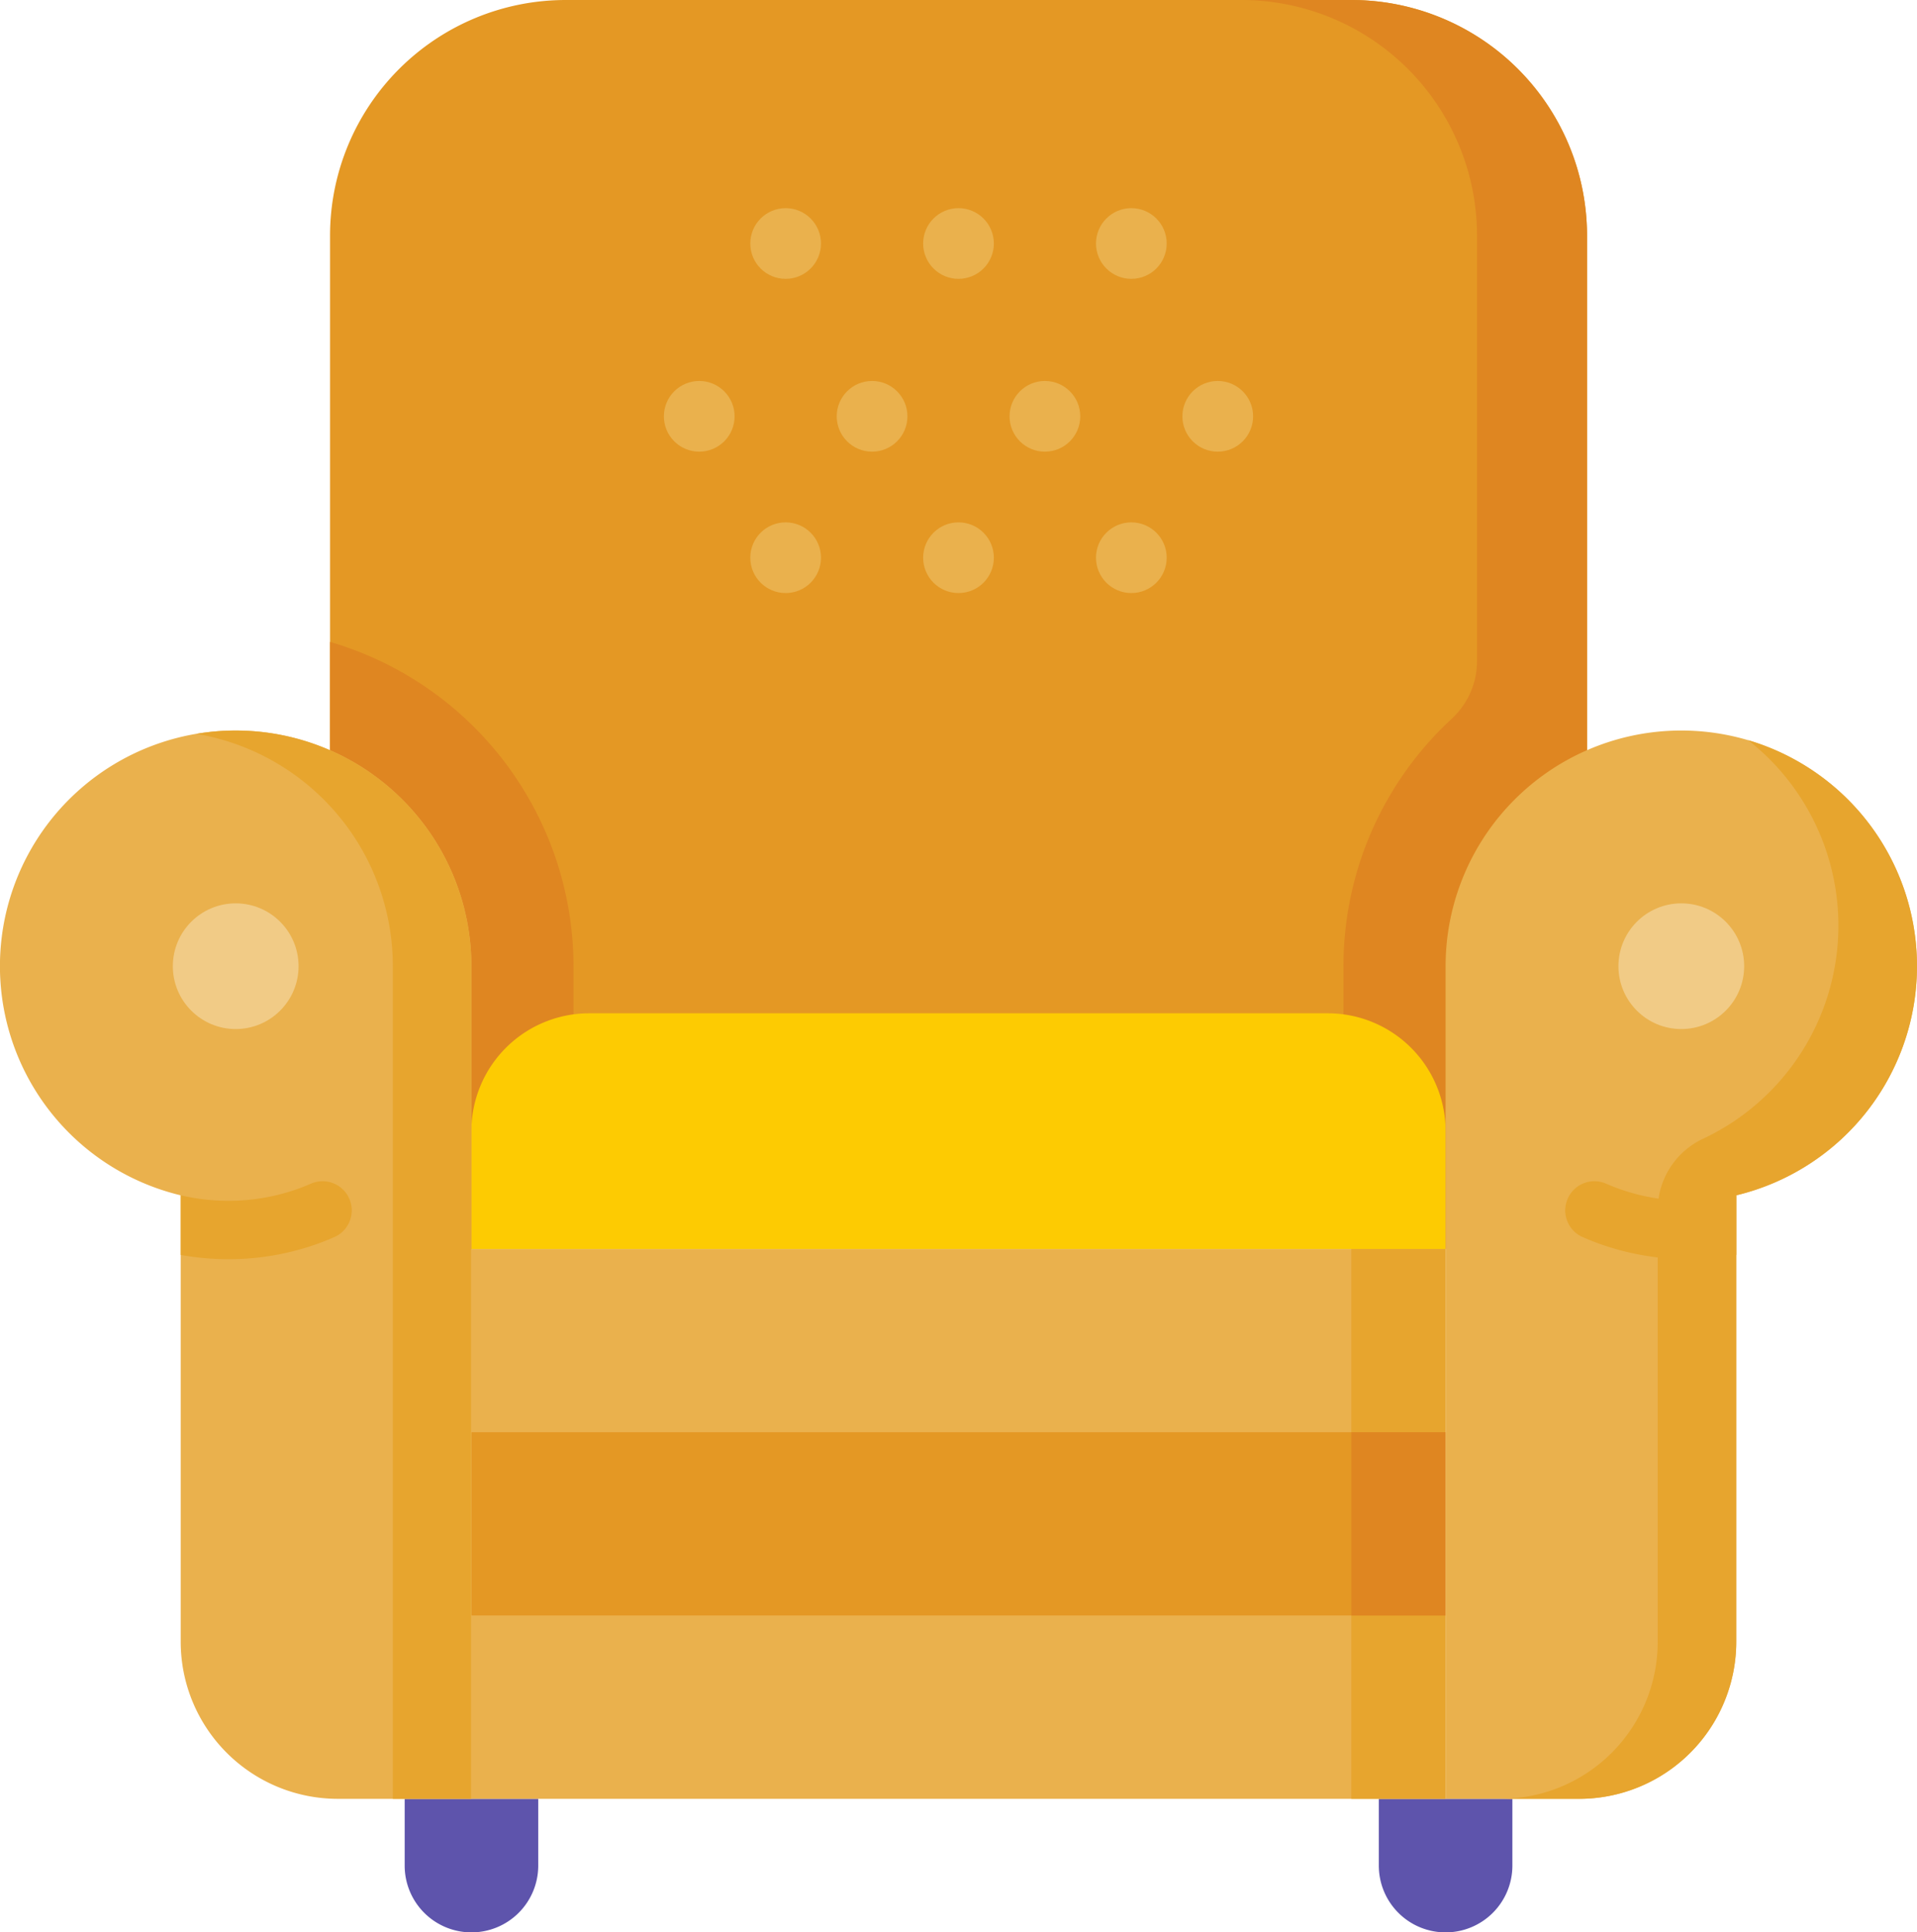 <svg xmlns="http://www.w3.org/2000/svg" width="109.912" height="110.813" viewBox="0 0 109.912 110.813">
  <g id="Furniture_MOves" data-name="Furniture MOves" transform="translate(-8053.241 -905.663)">
    <path id="Path_2247" data-name="Path 2247" d="M113.1,484.276a3.829,3.829,0,0,1-3.829-3.829v-3.829h7.658v3.829a3.829,3.829,0,0,1-3.829,3.829Z" transform="translate(7967.172 532.2)" fill="#5e54ac"/>
    <path id="Path_2241" data-name="Path 2241" d="M371.179,484.276a3.829,3.829,0,0,0,3.829-3.829v-3.829H367.35v3.829A3.829,3.829,0,0,0,371.179,484.276Z" transform="translate(7764.946 532.2)" fill="#5e54ac"/>
    <path id="Path_2238" data-name="Path 2238" d="M89.5,71.623V13.514A13.514,13.514,0,0,1,103.01,0h45.046a13.514,13.514,0,0,1,13.514,13.514V71.623Z" transform="translate(7982.664 905.663)" fill="#e49824"/>
    <path id="Path_2239" data-name="Path 2239" d="M337.233,0h-6.306a13.514,13.514,0,0,1,13.514,13.514V37.907a4.494,4.494,0,0,1-1.44,3.3,19.306,19.306,0,0,0-6.218,14.2V71.623h13.964V13.514A13.514,13.514,0,0,0,337.233,0Z" transform="translate(7793.486 905.663)" fill="#df8621"/>
    <path id="Path_2248" data-name="Path 2248" d="M103.46,188.673V204.89H89.5V170.077A19.4,19.4,0,0,1,103.46,188.673Z" transform="translate(7982.664 772.396)" fill="#df8621"/>
    <path id="Path_2242" data-name="Path 2242" d="M126.959,330.927h55.857v31.532H126.959Z" transform="translate(7953.309 646.359)" fill="#eab14d"/>
    <path id="Path_2243" data-name="Path 2243" d="M360.065,330.927h5.406v31.532h-5.406Z" transform="translate(7770.655 646.359)" fill="#e7a52e"/>
    <path id="Path_2244" data-name="Path 2244" d="M126.959,379.491h55.857V390H126.959Z" transform="translate(7953.309 608.305)" fill="#e49824"/>
    <path id="Path_2245" data-name="Path 2245" d="M360.065,379.49h5.406V390h-5.406Z" transform="translate(7770.655 608.306)" fill="#df8621"/>
    <path id="Path_2246" data-name="Path 2246" d="M126.959,282v-6.757a6.757,6.757,0,0,1,6.757-6.757h42.343a6.757,6.757,0,0,1,6.757,6.757V282Z" transform="translate(7953.309 695.285)" fill="#fdcb02"/>
    <path id="Path_2249" data-name="Path 2249" d="M15.595,193.561a13.513,13.513,0,0,0-3.153,26.654v25.6a9.009,9.009,0,0,0,9.009,9.009h7.658V207.075a13.514,13.514,0,0,0-13.514-13.514Z" transform="translate(8051.16 753.994)" fill="#eab14d"/>
    <path id="Path_2250" data-name="Path 2250" d="M56.365,193.561a13.575,13.575,0,0,0-2.252.19,13.515,13.515,0,0,1,11.262,13.323v47.749h4.5V207.075a13.514,13.514,0,0,0-13.514-13.514Z" transform="translate(8010.389 753.995)" fill="#e7a52e"/>
    <circle id="Ellipse_26" data-name="Ellipse 26" cx="3.604" cy="3.604" r="3.604" transform="translate(8063.151 957.466)" fill="#f1cb86"/>
    <path id="Path_2236" data-name="Path 2236" d="M412.069,207.075a13.514,13.514,0,0,0-27.028,0v47.749H392.7a9.009,9.009,0,0,0,9.009-9.009v-25.6A13.517,13.517,0,0,0,412.069,207.075Z" transform="translate(7751.084 753.994)" fill="#eab14d"/>
    <path id="Path_2237" data-name="Path 2237" d="M413.806,196.127A13.51,13.51,0,0,1,411.181,219a4.51,4.51,0,0,0-2.562,4.1v24.724a9.009,9.009,0,0,1-9.009,9.009h4.5a9.009,9.009,0,0,0,9.009-9.009v-25.6a13.513,13.513,0,0,0,.682-26.1Z" transform="translate(7739.668 751.984)" fill="#e7a52e"/>
    <circle id="Ellipse_15" data-name="Ellipse 15" cx="3.604" cy="3.604" r="3.604" transform="translate(8146.035 957.466)" fill="#f1cb86"/>
    <circle id="Ellipse_17" data-name="Ellipse 17" cx="2.027" cy="2.027" r="2.027" transform="translate(8106.17 917.6)" fill="#eab14d"/>
    <circle id="Ellipse_18" data-name="Ellipse 18" cx="2.027" cy="2.027" r="2.027" transform="translate(8116.08 917.6)" fill="#eab14d"/>
    <circle id="Ellipse_22" data-name="Ellipse 22" cx="2.027" cy="2.027" r="2.027" transform="translate(8096.259 917.6)" fill="#eab14d"/>
    <circle id="Ellipse_19" data-name="Ellipse 19" cx="2.027" cy="2.027" r="2.027" transform="translate(8106.17 935.618)" fill="#eab14d"/>
    <circle id="Ellipse_20" data-name="Ellipse 20" cx="2.027" cy="2.027" r="2.027" transform="translate(8116.08 935.618)" fill="#eab14d"/>
    <circle id="Ellipse_23" data-name="Ellipse 23" cx="2.027" cy="2.027" r="2.027" transform="translate(8096.259 935.618)" fill="#eab14d"/>
    <circle id="Ellipse_21" data-name="Ellipse 21" cx="2.027" cy="2.027" r="2.027" transform="translate(8111.124 927.51)" fill="#eab14d"/>
    <circle id="Ellipse_16" data-name="Ellipse 16" cx="2.027" cy="2.027" r="2.027" transform="translate(8121.034 927.51)" fill="#eab14d"/>
    <circle id="Ellipse_24" data-name="Ellipse 24" cx="2.027" cy="2.027" r="2.027" transform="translate(8101.215 927.51)" fill="#eab14d"/>
    <circle id="Ellipse_25" data-name="Ellipse 25" cx="2.027" cy="2.027" r="2.027" transform="translate(8091.305 927.51)" fill="#eab14d"/>
    <path id="Path_2251" data-name="Path 2251" d="M59.58,313.977a1.672,1.672,0,0,0-2.2-.863,11.761,11.761,0,0,1-4.736.984,11.91,11.91,0,0,1-2.74-.319l.01,0V317.2a15.3,15.3,0,0,0,2.729.246,15.078,15.078,0,0,0,6.075-1.265A1.672,1.672,0,0,0,59.58,313.977Z" transform="translate(8013.688 660.426)" fill="#e7a52e"/>
    <path id="Path_2240" data-name="Path 2240" d="M416.875,313.977a1.672,1.672,0,0,1,2.2-.863,11.761,11.761,0,0,0,4.736.984,11.91,11.91,0,0,0,2.74-.319l-.01,0V317.2a15.3,15.3,0,0,1-2.729.246,15.079,15.079,0,0,1-6.075-1.265A1.672,1.672,0,0,1,416.875,313.977Z" transform="translate(7726.25 660.426)" fill="#e7a52e"/>
  </g>
</svg>
